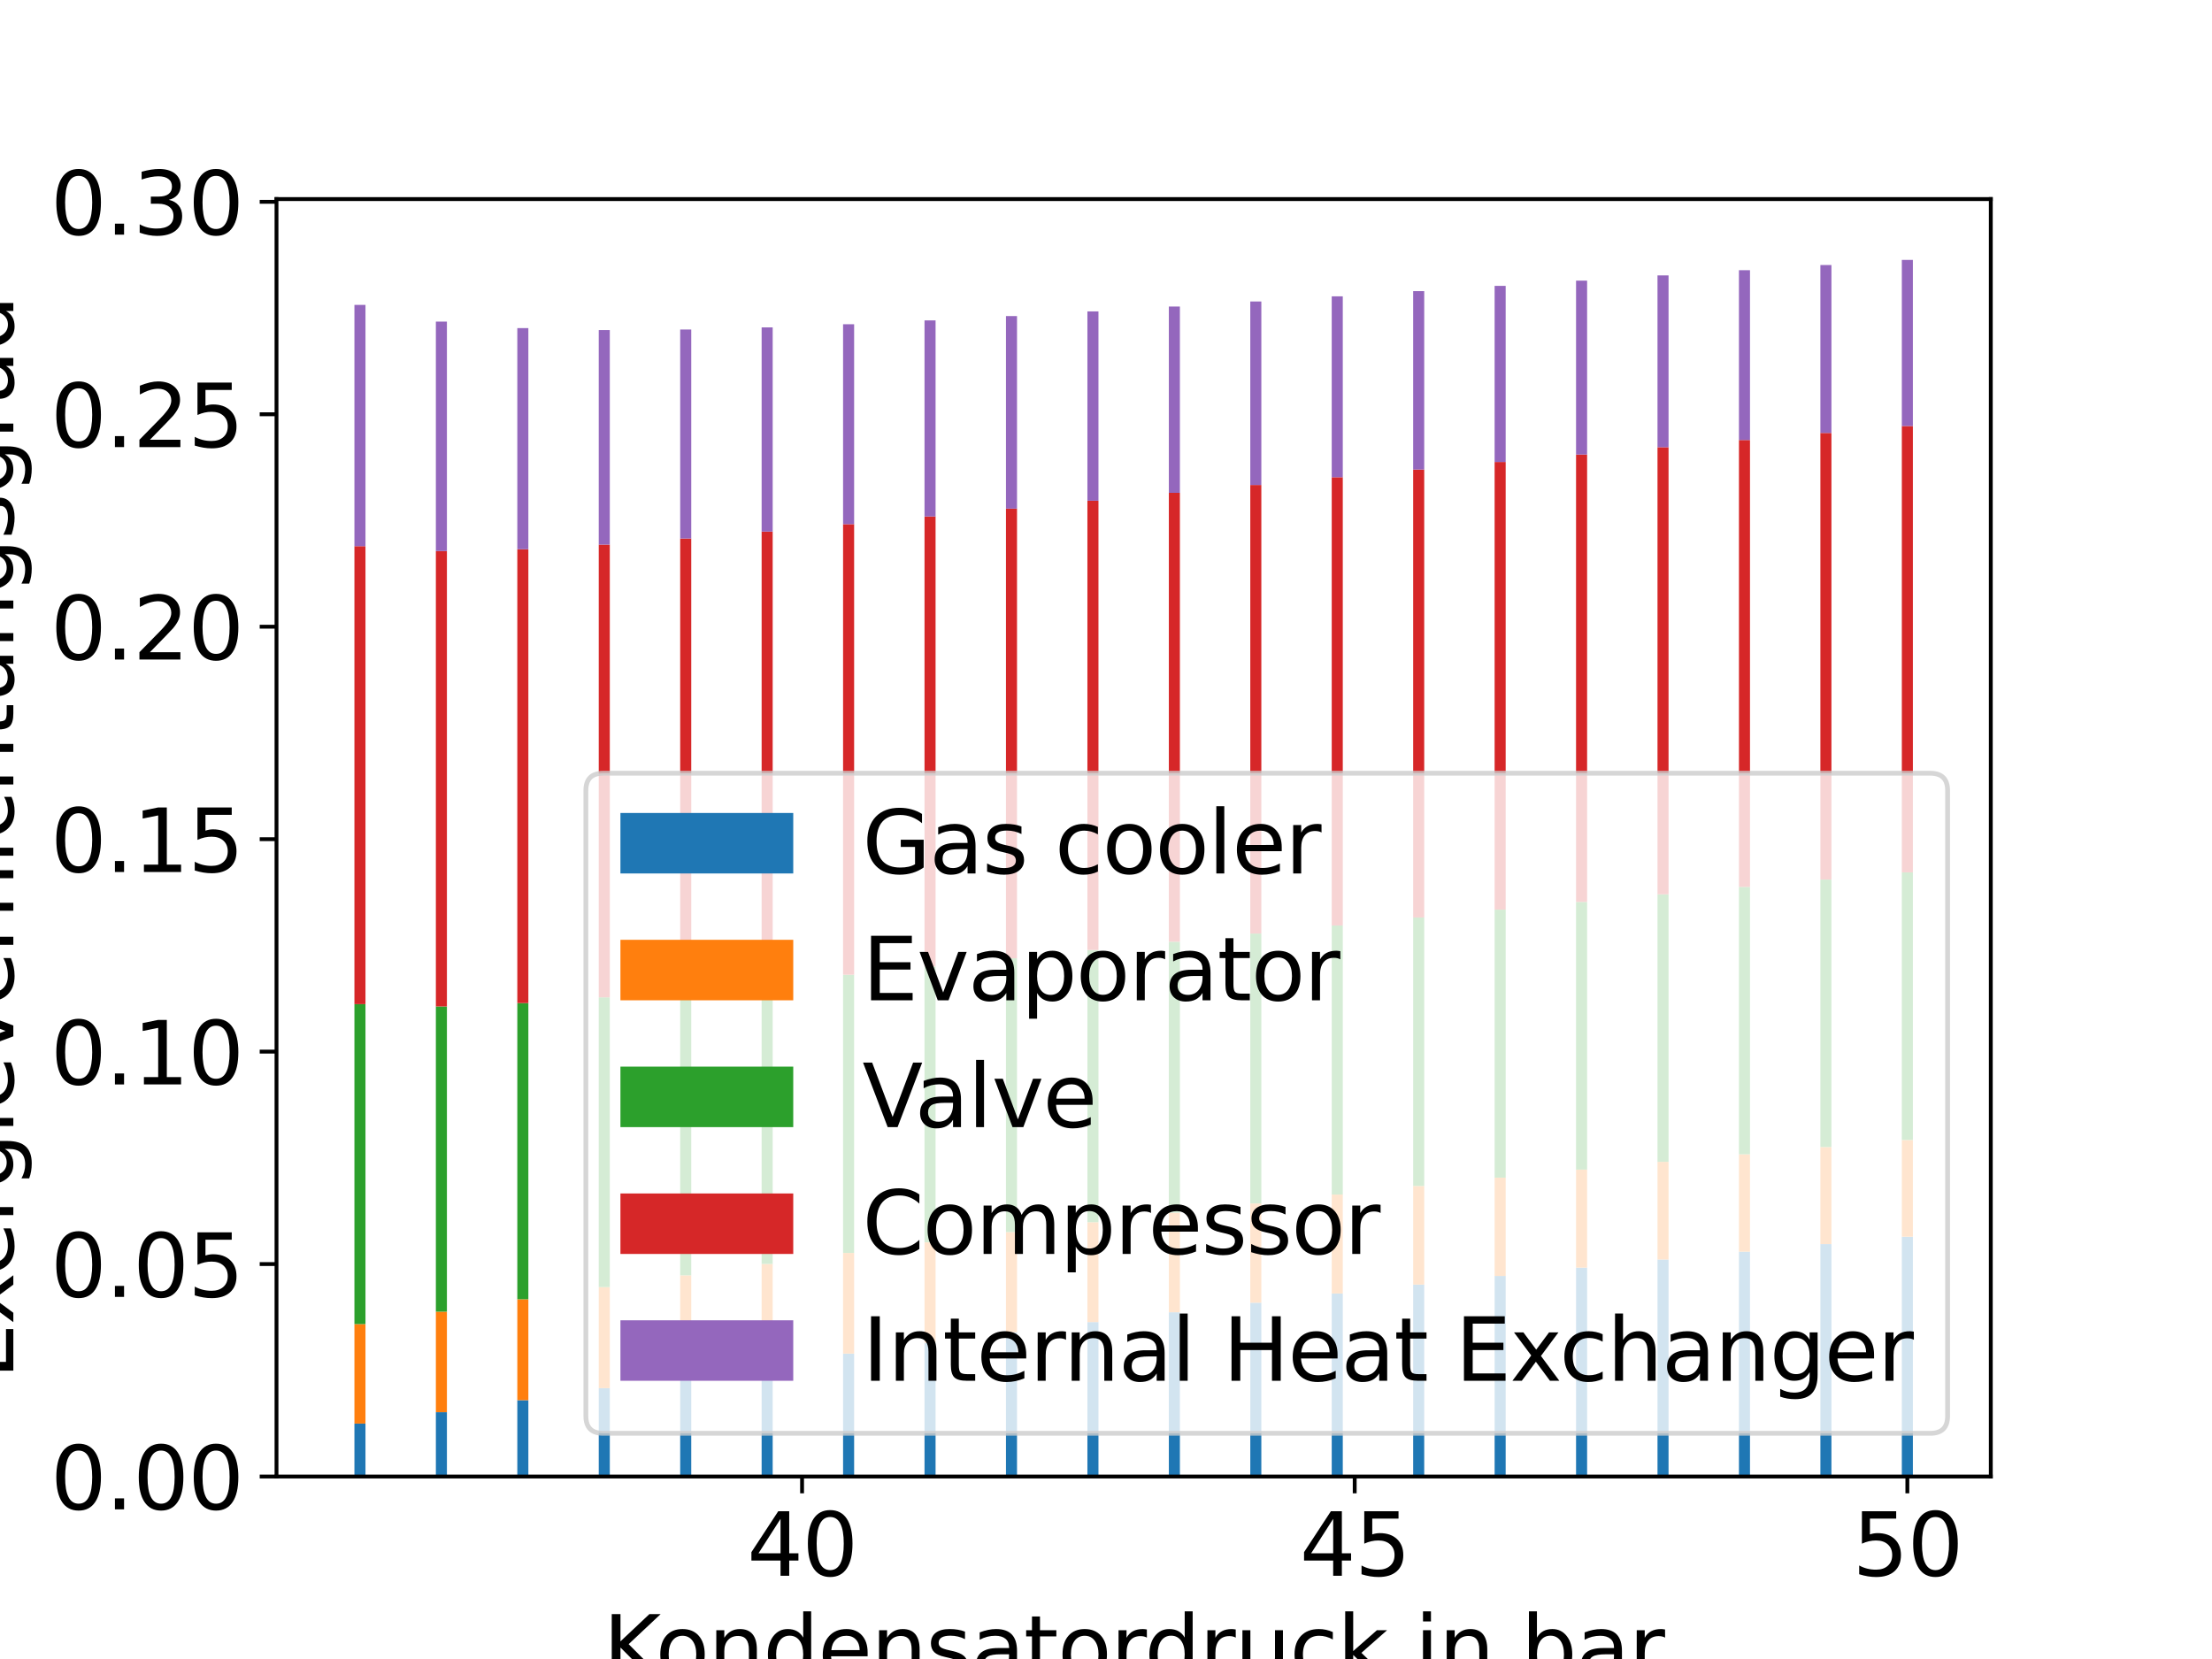 <?xml version="1.0" encoding="utf-8" standalone="no"?>
<!DOCTYPE svg PUBLIC "-//W3C//DTD SVG 1.1//EN"
  "http://www.w3.org/Graphics/SVG/1.1/DTD/svg11.dtd">
<svg xmlns:xlink="http://www.w3.org/1999/xlink" width="460.8pt" height="345.6pt" viewBox="0 0 460.8 345.6" xmlns="http://www.w3.org/2000/svg" version="1.1">
 <defs>
  <style type="text/css">*{stroke-linejoin: round; stroke-linecap: butt}</style>
 </defs>
 <g id="figure_1">
  <g id="patch_1">
   <path d="M 0 345.6 
L 460.8 345.6 
L 460.8 0 
L 0 0 
z
" style="fill: #ffffff"/>
  </g>
  <g id="axes_1">
   <g id="patch_2">
    <path d="M 57.6 307.584 
L 414.72 307.584 
L 414.72 41.472 
L 57.6 41.472 
z
" style="fill: #ffffff"/>
   </g>
   <g id="patch_3">
    <path d="M 73.833 307.584 
L 76.135 307.584 
L 76.135 296.559 
L 73.833 296.559 
z
" clip-path="url(#p7fe5c0124e)" style="fill: #1f77b4"/>
   </g>
   <g id="patch_4">
    <path d="M 90.799 307.584 
L 93.101 307.584 
L 93.101 294.185 
L 90.799 294.185 
z
" clip-path="url(#p7fe5c0124e)" style="fill: #1f77b4"/>
   </g>
   <g id="patch_5">
    <path d="M 107.765 307.584 
L 110.067 307.584 
L 110.067 291.681 
L 107.765 291.681 
z
" clip-path="url(#p7fe5c0124e)" style="fill: #1f77b4"/>
   </g>
   <g id="patch_6">
    <path d="M 124.73 307.584 
L 127.033 307.584 
L 127.033 289.177 
L 124.73 289.177 
z
" clip-path="url(#p7fe5c0124e)" style="fill: #1f77b4"/>
   </g>
   <g id="patch_7">
    <path d="M 141.696 307.584 
L 143.999 307.584 
L 143.999 286.716 
L 141.696 286.716 
z
" clip-path="url(#p7fe5c0124e)" style="fill: #1f77b4"/>
   </g>
   <g id="patch_8">
    <path d="M 158.662 307.584 
L 160.965 307.584 
L 160.965 284.316 
L 158.662 284.316 
z
" clip-path="url(#p7fe5c0124e)" style="fill: #1f77b4"/>
   </g>
   <g id="patch_9">
    <path d="M 175.628 307.584 
L 177.931 307.584 
L 177.931 281.984 
L 175.628 281.984 
z
" clip-path="url(#p7fe5c0124e)" style="fill: #1f77b4"/>
   </g>
   <g id="patch_10">
    <path d="M 192.594 307.584 
L 194.897 307.584 
L 194.897 279.724 
L 192.594 279.724 
z
" clip-path="url(#p7fe5c0124e)" style="fill: #1f77b4"/>
   </g>
   <g id="patch_11">
    <path d="M 209.56 307.584 
L 211.862 307.584 
L 211.862 277.534 
L 209.56 277.534 
z
" clip-path="url(#p7fe5c0124e)" style="fill: #1f77b4"/>
   </g>
   <g id="patch_12">
    <path d="M 226.526 307.584 
L 228.828 307.584 
L 228.828 275.415 
L 226.526 275.415 
z
" clip-path="url(#p7fe5c0124e)" style="fill: #1f77b4"/>
   </g>
   <g id="patch_13">
    <path d="M 243.492 307.584 
L 245.794 307.584 
L 245.794 273.365 
L 243.492 273.365 
z
" clip-path="url(#p7fe5c0124e)" style="fill: #1f77b4"/>
   </g>
   <g id="patch_14">
    <path d="M 260.458 307.584 
L 262.76 307.584 
L 262.76 271.381 
L 260.458 271.381 
z
" clip-path="url(#p7fe5c0124e)" style="fill: #1f77b4"/>
   </g>
   <g id="patch_15">
    <path d="M 277.423 307.584 
L 279.726 307.584 
L 279.726 269.462 
L 277.423 269.462 
z
" clip-path="url(#p7fe5c0124e)" style="fill: #1f77b4"/>
   </g>
   <g id="patch_16">
    <path d="M 294.389 307.584 
L 296.692 307.584 
L 296.692 267.604 
L 294.389 267.604 
z
" clip-path="url(#p7fe5c0124e)" style="fill: #1f77b4"/>
   </g>
   <g id="patch_17">
    <path d="M 311.355 307.584 
L 313.658 307.584 
L 313.658 265.806 
L 311.355 265.806 
z
" clip-path="url(#p7fe5c0124e)" style="fill: #1f77b4"/>
   </g>
   <g id="patch_18">
    <path d="M 328.321 307.584 
L 330.624 307.584 
L 330.624 264.065 
L 328.321 264.065 
z
" clip-path="url(#p7fe5c0124e)" style="fill: #1f77b4"/>
   </g>
   <g id="patch_19">
    <path d="M 345.287 307.584 
L 347.59 307.584 
L 347.59 262.379 
L 345.287 262.379 
z
" clip-path="url(#p7fe5c0124e)" style="fill: #1f77b4"/>
   </g>
   <g id="patch_20">
    <path d="M 362.253 307.584 
L 364.555 307.584 
L 364.555 260.745 
L 362.253 260.745 
z
" clip-path="url(#p7fe5c0124e)" style="fill: #1f77b4"/>
   </g>
   <g id="patch_21">
    <path d="M 379.219 307.584 
L 381.521 307.584 
L 381.521 259.162 
L 379.219 259.162 
z
" clip-path="url(#p7fe5c0124e)" style="fill: #1f77b4"/>
   </g>
   <g id="patch_22">
    <path d="M 396.185 307.584 
L 398.487 307.584 
L 398.487 257.626 
L 396.185 257.626 
z
" clip-path="url(#p7fe5c0124e)" style="fill: #1f77b4"/>
   </g>
   <g id="patch_23">
    <path d="M 73.833 296.559 
L 76.135 296.559 
L 76.135 275.833 
L 73.833 275.833 
z
" clip-path="url(#p7fe5c0124e)" style="fill: #ff7f0e"/>
   </g>
   <g id="patch_24">
    <path d="M 90.799 294.185 
L 93.101 294.185 
L 93.101 273.246 
L 90.799 273.246 
z
" clip-path="url(#p7fe5c0124e)" style="fill: #ff7f0e"/>
   </g>
   <g id="patch_25">
    <path d="M 107.765 291.681 
L 110.067 291.681 
L 110.067 270.658 
L 107.765 270.658 
z
" clip-path="url(#p7fe5c0124e)" style="fill: #ff7f0e"/>
   </g>
   <g id="patch_26">
    <path d="M 124.73 289.177 
L 127.033 289.177 
L 127.033 268.129 
L 124.73 268.129 
z
" clip-path="url(#p7fe5c0124e)" style="fill: #ff7f0e"/>
   </g>
   <g id="patch_27">
    <path d="M 141.696 286.716 
L 143.999 286.716 
L 143.999 265.676 
L 141.696 265.676 
z
" clip-path="url(#p7fe5c0124e)" style="fill: #ff7f0e"/>
   </g>
   <g id="patch_28">
    <path d="M 158.662 284.316 
L 160.965 284.316 
L 160.965 263.303 
L 158.662 263.303 
z
" clip-path="url(#p7fe5c0124e)" style="fill: #ff7f0e"/>
   </g>
   <g id="patch_29">
    <path d="M 175.628 281.984 
L 177.931 281.984 
L 177.931 261.011 
L 175.628 261.011 
z
" clip-path="url(#p7fe5c0124e)" style="fill: #ff7f0e"/>
   </g>
   <g id="patch_30">
    <path d="M 192.594 279.724 
L 194.897 279.724 
L 194.897 258.8 
L 192.594 258.8 
z
" clip-path="url(#p7fe5c0124e)" style="fill: #ff7f0e"/>
   </g>
   <g id="patch_31">
    <path d="M 209.56 277.534 
L 211.862 277.534 
L 211.862 256.666 
L 209.56 256.666 
z
" clip-path="url(#p7fe5c0124e)" style="fill: #ff7f0e"/>
   </g>
   <g id="patch_32">
    <path d="M 226.526 275.415 
L 228.828 275.415 
L 228.828 254.606 
L 226.526 254.606 
z
" clip-path="url(#p7fe5c0124e)" style="fill: #ff7f0e"/>
   </g>
   <g id="patch_33">
    <path d="M 243.492 273.365 
L 245.794 273.365 
L 245.794 252.618 
L 243.492 252.618 
z
" clip-path="url(#p7fe5c0124e)" style="fill: #ff7f0e"/>
   </g>
   <g id="patch_34">
    <path d="M 260.458 271.381 
L 262.76 271.381 
L 262.76 250.699 
L 260.458 250.699 
z
" clip-path="url(#p7fe5c0124e)" style="fill: #ff7f0e"/>
   </g>
   <g id="patch_35">
    <path d="M 277.423 269.462 
L 279.726 269.462 
L 279.726 248.845 
L 277.423 248.845 
z
" clip-path="url(#p7fe5c0124e)" style="fill: #ff7f0e"/>
   </g>
   <g id="patch_36">
    <path d="M 294.389 267.604 
L 296.692 267.604 
L 296.692 247.054 
L 294.389 247.054 
z
" clip-path="url(#p7fe5c0124e)" style="fill: #ff7f0e"/>
   </g>
   <g id="patch_37">
    <path d="M 311.355 265.806 
L 313.658 265.806 
L 313.658 245.323 
L 311.355 245.323 
z
" clip-path="url(#p7fe5c0124e)" style="fill: #ff7f0e"/>
   </g>
   <g id="patch_38">
    <path d="M 328.321 264.065 
L 330.624 264.065 
L 330.624 243.648 
L 328.321 243.648 
z
" clip-path="url(#p7fe5c0124e)" style="fill: #ff7f0e"/>
   </g>
   <g id="patch_39">
    <path d="M 345.287 262.379 
L 347.59 262.379 
L 347.59 242.029 
L 345.287 242.029 
z
" clip-path="url(#p7fe5c0124e)" style="fill: #ff7f0e"/>
   </g>
   <g id="patch_40">
    <path d="M 362.253 260.745 
L 364.555 260.745 
L 364.555 240.461 
L 362.253 240.461 
z
" clip-path="url(#p7fe5c0124e)" style="fill: #ff7f0e"/>
   </g>
   <g id="patch_41">
    <path d="M 379.219 259.162 
L 381.521 259.162 
L 381.521 238.944 
L 379.219 238.944 
z
" clip-path="url(#p7fe5c0124e)" style="fill: #ff7f0e"/>
   </g>
   <g id="patch_42">
    <path d="M 396.185 257.626 
L 398.487 257.626 
L 398.487 237.474 
L 396.185 237.474 
z
" clip-path="url(#p7fe5c0124e)" style="fill: #ff7f0e"/>
   </g>
   <g id="patch_43">
    <path d="M 73.833 275.833 
L 76.135 275.833 
L 76.135 209.182 
L 73.833 209.182 
z
" clip-path="url(#p7fe5c0124e)" style="fill: #2ca02c"/>
   </g>
   <g id="patch_44">
    <path d="M 90.799 273.246 
L 93.101 273.246 
L 93.101 209.663 
L 90.799 209.663 
z
" clip-path="url(#p7fe5c0124e)" style="fill: #2ca02c"/>
   </g>
   <g id="patch_45">
    <path d="M 107.765 270.658 
L 110.067 270.658 
L 110.067 208.962 
L 107.765 208.962 
z
" clip-path="url(#p7fe5c0124e)" style="fill: #2ca02c"/>
   </g>
   <g id="patch_46">
    <path d="M 124.73 268.129 
L 127.033 268.129 
L 127.033 207.765 
L 124.73 207.765 
z
" clip-path="url(#p7fe5c0124e)" style="fill: #2ca02c"/>
   </g>
   <g id="patch_47">
    <path d="M 141.696 265.676 
L 143.999 265.676 
L 143.999 206.316 
L 141.696 206.316 
z
" clip-path="url(#p7fe5c0124e)" style="fill: #2ca02c"/>
   </g>
   <g id="patch_48">
    <path d="M 158.662 263.303 
L 160.965 263.303 
L 160.965 204.727 
L 158.662 204.727 
z
" clip-path="url(#p7fe5c0124e)" style="fill: #2ca02c"/>
   </g>
   <g id="patch_49">
    <path d="M 175.628 261.011 
L 177.931 261.011 
L 177.931 203.06 
L 175.628 203.06 
z
" clip-path="url(#p7fe5c0124e)" style="fill: #2ca02c"/>
   </g>
   <g id="patch_50">
    <path d="M 192.594 258.8 
L 194.897 258.8 
L 194.897 201.352 
L 192.594 201.352 
z
" clip-path="url(#p7fe5c0124e)" style="fill: #2ca02c"/>
   </g>
   <g id="patch_51">
    <path d="M 209.56 256.666 
L 211.862 256.666 
L 211.862 199.627 
L 209.56 199.627 
z
" clip-path="url(#p7fe5c0124e)" style="fill: #2ca02c"/>
   </g>
   <g id="patch_52">
    <path d="M 226.526 254.606 
L 228.828 254.606 
L 228.828 197.9 
L 226.526 197.9 
z
" clip-path="url(#p7fe5c0124e)" style="fill: #2ca02c"/>
   </g>
   <g id="patch_53">
    <path d="M 243.492 252.618 
L 245.794 252.618 
L 245.794 196.18 
L 243.492 196.18 
z
" clip-path="url(#p7fe5c0124e)" style="fill: #2ca02c"/>
   </g>
   <g id="patch_54">
    <path d="M 260.458 250.699 
L 262.76 250.699 
L 262.76 194.476 
L 260.458 194.476 
z
" clip-path="url(#p7fe5c0124e)" style="fill: #2ca02c"/>
   </g>
   <g id="patch_55">
    <path d="M 277.423 248.845 
L 279.726 248.845 
L 279.726 192.791 
L 277.423 192.791 
z
" clip-path="url(#p7fe5c0124e)" style="fill: #2ca02c"/>
   </g>
   <g id="patch_56">
    <path d="M 294.389 247.054 
L 296.692 247.054 
L 296.692 191.13 
L 294.389 191.13 
z
" clip-path="url(#p7fe5c0124e)" style="fill: #2ca02c"/>
   </g>
   <g id="patch_57">
    <path d="M 311.355 245.323 
L 313.658 245.323 
L 313.658 189.494 
L 311.355 189.494 
z
" clip-path="url(#p7fe5c0124e)" style="fill: #2ca02c"/>
   </g>
   <g id="patch_58">
    <path d="M 328.321 243.648 
L 330.624 243.648 
L 330.624 187.885 
L 328.321 187.885 
z
" clip-path="url(#p7fe5c0124e)" style="fill: #2ca02c"/>
   </g>
   <g id="patch_59">
    <path d="M 345.287 242.029 
L 347.59 242.029 
L 347.59 186.304 
L 345.287 186.304 
z
" clip-path="url(#p7fe5c0124e)" style="fill: #2ca02c"/>
   </g>
   <g id="patch_60">
    <path d="M 362.253 240.461 
L 364.555 240.461 
L 364.555 184.751 
L 362.253 184.751 
z
" clip-path="url(#p7fe5c0124e)" style="fill: #2ca02c"/>
   </g>
   <g id="patch_61">
    <path d="M 379.219 238.944 
L 381.521 238.944 
L 381.521 183.226 
L 379.219 183.226 
z
" clip-path="url(#p7fe5c0124e)" style="fill: #2ca02c"/>
   </g>
   <g id="patch_62">
    <path d="M 396.185 237.474 
L 398.487 237.474 
L 398.487 181.73 
L 396.185 181.73 
z
" clip-path="url(#p7fe5c0124e)" style="fill: #2ca02c"/>
   </g>
   <g id="patch_63">
    <path d="M 73.833 209.182 
L 76.135 209.182 
L 76.135 113.778 
L 73.833 113.778 
z
" clip-path="url(#p7fe5c0124e)" style="fill: #d62728"/>
   </g>
   <g id="patch_64">
    <path d="M 90.799 209.663 
L 93.101 209.663 
L 93.101 114.793 
L 90.799 114.793 
z
" clip-path="url(#p7fe5c0124e)" style="fill: #d62728"/>
   </g>
   <g id="patch_65">
    <path d="M 107.765 208.962 
L 110.067 208.962 
L 110.067 114.417 
L 107.765 114.417 
z
" clip-path="url(#p7fe5c0124e)" style="fill: #d62728"/>
   </g>
   <g id="patch_66">
    <path d="M 124.73 207.765 
L 127.033 207.765 
L 127.033 113.453 
L 124.73 113.453 
z
" clip-path="url(#p7fe5c0124e)" style="fill: #d62728"/>
   </g>
   <g id="patch_67">
    <path d="M 141.696 206.316 
L 143.999 206.316 
L 143.999 112.181 
L 141.696 112.181 
z
" clip-path="url(#p7fe5c0124e)" style="fill: #d62728"/>
   </g>
   <g id="patch_68">
    <path d="M 158.662 204.727 
L 160.965 204.727 
L 160.965 110.737 
L 158.662 110.737 
z
" clip-path="url(#p7fe5c0124e)" style="fill: #d62728"/>
   </g>
   <g id="patch_69">
    <path d="M 175.628 203.06 
L 177.931 203.06 
L 177.931 109.191 
L 175.628 109.191 
z
" clip-path="url(#p7fe5c0124e)" style="fill: #d62728"/>
   </g>
   <g id="patch_70">
    <path d="M 192.594 201.352 
L 194.897 201.352 
L 194.897 107.587 
L 192.594 107.587 
z
" clip-path="url(#p7fe5c0124e)" style="fill: #d62728"/>
   </g>
   <g id="patch_71">
    <path d="M 209.56 199.627 
L 211.862 199.627 
L 211.862 105.955 
L 209.56 105.955 
z
" clip-path="url(#p7fe5c0124e)" style="fill: #d62728"/>
   </g>
   <g id="patch_72">
    <path d="M 226.526 197.9 
L 228.828 197.9 
L 228.828 104.31 
L 226.526 104.31 
z
" clip-path="url(#p7fe5c0124e)" style="fill: #d62728"/>
   </g>
   <g id="patch_73">
    <path d="M 243.492 196.18 
L 245.794 196.18 
L 245.794 102.666 
L 243.492 102.666 
z
" clip-path="url(#p7fe5c0124e)" style="fill: #d62728"/>
   </g>
   <g id="patch_74">
    <path d="M 260.458 194.476 
L 262.76 194.476 
L 262.76 101.032 
L 260.458 101.032 
z
" clip-path="url(#p7fe5c0124e)" style="fill: #d62728"/>
   </g>
   <g id="patch_75">
    <path d="M 277.423 192.791 
L 279.726 192.791 
L 279.726 99.414 
L 277.423 99.414 
z
" clip-path="url(#p7fe5c0124e)" style="fill: #d62728"/>
   </g>
   <g id="patch_76">
    <path d="M 294.389 191.13 
L 296.692 191.13 
L 296.692 97.815 
L 294.389 97.815 
z
" clip-path="url(#p7fe5c0124e)" style="fill: #d62728"/>
   </g>
   <g id="patch_77">
    <path d="M 311.355 189.494 
L 313.658 189.494 
L 313.658 96.239 
L 311.355 96.239 
z
" clip-path="url(#p7fe5c0124e)" style="fill: #d62728"/>
   </g>
   <g id="patch_78">
    <path d="M 328.321 187.885 
L 330.624 187.885 
L 330.624 94.687 
L 328.321 94.687 
z
" clip-path="url(#p7fe5c0124e)" style="fill: #d62728"/>
   </g>
   <g id="patch_79">
    <path d="M 345.287 186.304 
L 347.59 186.304 
L 347.59 93.161 
L 345.287 93.161 
z
" clip-path="url(#p7fe5c0124e)" style="fill: #d62728"/>
   </g>
   <g id="patch_80">
    <path d="M 362.253 184.751 
L 364.555 184.751 
L 364.555 91.662 
L 362.253 91.662 
z
" clip-path="url(#p7fe5c0124e)" style="fill: #d62728"/>
   </g>
   <g id="patch_81">
    <path d="M 379.219 183.226 
L 381.521 183.226 
L 381.521 90.19 
L 379.219 90.19 
z
" clip-path="url(#p7fe5c0124e)" style="fill: #d62728"/>
   </g>
   <g id="patch_82">
    <path d="M 396.185 181.73 
L 398.487 181.73 
L 398.487 88.745 
L 396.185 88.745 
z
" clip-path="url(#p7fe5c0124e)" style="fill: #d62728"/>
   </g>
   <g id="patch_83">
    <path d="M 73.833 113.778 
L 76.135 113.778 
L 76.135 63.514 
L 73.833 63.514 
z
" clip-path="url(#p7fe5c0124e)" style="fill: #9467bd"/>
   </g>
   <g id="patch_84">
    <path d="M 90.799 114.793 
L 93.101 114.793 
L 93.101 66.995 
L 90.799 66.995 
z
" clip-path="url(#p7fe5c0124e)" style="fill: #9467bd"/>
   </g>
   <g id="patch_85">
    <path d="M 107.765 114.417 
L 110.067 114.417 
L 110.067 68.351 
L 107.765 68.351 
z
" clip-path="url(#p7fe5c0124e)" style="fill: #9467bd"/>
   </g>
   <g id="patch_86">
    <path d="M 124.73 113.453 
L 127.033 113.453 
L 127.033 68.76 
L 124.73 68.76 
z
" clip-path="url(#p7fe5c0124e)" style="fill: #9467bd"/>
   </g>
   <g id="patch_87">
    <path d="M 141.696 112.181 
L 143.999 112.181 
L 143.999 68.643 
L 141.696 68.643 
z
" clip-path="url(#p7fe5c0124e)" style="fill: #9467bd"/>
   </g>
   <g id="patch_88">
    <path d="M 158.662 110.737 
L 160.965 110.737 
L 160.965 68.2 
L 158.662 68.2 
z
" clip-path="url(#p7fe5c0124e)" style="fill: #9467bd"/>
   </g>
   <g id="patch_89">
    <path d="M 175.628 109.191 
L 177.931 109.191 
L 177.931 67.545 
L 175.628 67.545 
z
" clip-path="url(#p7fe5c0124e)" style="fill: #9467bd"/>
   </g>
   <g id="patch_90">
    <path d="M 192.594 107.587 
L 194.897 107.587 
L 194.897 66.744 
L 192.594 66.744 
z
" clip-path="url(#p7fe5c0124e)" style="fill: #9467bd"/>
   </g>
   <g id="patch_91">
    <path d="M 209.56 105.955 
L 211.862 105.955 
L 211.862 65.844 
L 209.56 65.844 
z
" clip-path="url(#p7fe5c0124e)" style="fill: #9467bd"/>
   </g>
   <g id="patch_92">
    <path d="M 226.526 104.31 
L 228.828 104.31 
L 228.828 64.873 
L 226.526 64.873 
z
" clip-path="url(#p7fe5c0124e)" style="fill: #9467bd"/>
   </g>
   <g id="patch_93">
    <path d="M 243.492 102.666 
L 245.794 102.666 
L 245.794 63.855 
L 243.492 63.855 
z
" clip-path="url(#p7fe5c0124e)" style="fill: #9467bd"/>
   </g>
   <g id="patch_94">
    <path d="M 260.458 101.032 
L 262.76 101.032 
L 262.76 62.804 
L 260.458 62.804 
z
" clip-path="url(#p7fe5c0124e)" style="fill: #9467bd"/>
   </g>
   <g id="patch_95">
    <path d="M 277.423 99.414 
L 279.726 99.414 
L 279.726 61.731 
L 277.423 61.731 
z
" clip-path="url(#p7fe5c0124e)" style="fill: #9467bd"/>
   </g>
   <g id="patch_96">
    <path d="M 294.389 97.815 
L 296.692 97.815 
L 296.692 60.646 
L 294.389 60.646 
z
" clip-path="url(#p7fe5c0124e)" style="fill: #9467bd"/>
   </g>
   <g id="patch_97">
    <path d="M 311.355 96.239 
L 313.658 96.239 
L 313.658 59.554 
L 311.355 59.554 
z
" clip-path="url(#p7fe5c0124e)" style="fill: #9467bd"/>
   </g>
   <g id="patch_98">
    <path d="M 328.321 94.687 
L 330.624 94.687 
L 330.624 58.462 
L 328.321 58.462 
z
" clip-path="url(#p7fe5c0124e)" style="fill: #9467bd"/>
   </g>
   <g id="patch_99">
    <path d="M 345.287 93.161 
L 347.59 93.161 
L 347.59 57.372 
L 345.287 57.372 
z
" clip-path="url(#p7fe5c0124e)" style="fill: #9467bd"/>
   </g>
   <g id="patch_100">
    <path d="M 362.253 91.662 
L 364.555 91.662 
L 364.555 56.287 
L 362.253 56.287 
z
" clip-path="url(#p7fe5c0124e)" style="fill: #9467bd"/>
   </g>
   <g id="patch_101">
    <path d="M 379.219 90.19 
L 381.521 90.19 
L 381.521 55.211 
L 379.219 55.211 
z
" clip-path="url(#p7fe5c0124e)" style="fill: #9467bd"/>
   </g>
   <g id="patch_102">
    <path d="M 396.185 88.745 
L 398.487 88.745 
L 398.487 54.144 
L 396.185 54.144 
z
" clip-path="url(#p7fe5c0124e)" style="fill: #9467bd"/>
   </g>
   <g id="matplotlib.axis_1">
    <g id="xtick_1">
     <g id="line2d_1">
      <defs>
       <path id="m782ba7689c" d="M 0 0 
L 0 3.5 
" style="stroke: #000000; stroke-width: 0.8"/>
      </defs>
      <g>
       <use xlink:href="#m782ba7689c" x="167.085" y="307.584" style="stroke: #000000; stroke-width: 0.8"/>
      </g>
     </g>
     <g id="text_1">
      <!-- 40 -->
      <g transform="translate(155.632 328.261) scale(0.18 -0.18)">
       <defs>
        <path id="DejaVuSans-34" d="M 2419 4116 
L 825 1625 
L 2419 1625 
L 2419 4116 
z
M 2253 4666 
L 3047 4666 
L 3047 1625 
L 3713 1625 
L 3713 1100 
L 3047 1100 
L 3047 0 
L 2419 0 
L 2419 1100 
L 313 1100 
L 313 1709 
L 2253 4666 
z
" transform="scale(0.016)"/>
        <path id="DejaVuSans-30" d="M 2034 4250 
Q 1547 4250 1301 3770 
Q 1056 3291 1056 2328 
Q 1056 1369 1301 889 
Q 1547 409 2034 409 
Q 2525 409 2770 889 
Q 3016 1369 3016 2328 
Q 3016 3291 2770 3770 
Q 2525 4250 2034 4250 
z
M 2034 4750 
Q 2819 4750 3233 4129 
Q 3647 3509 3647 2328 
Q 3647 1150 3233 529 
Q 2819 -91 2034 -91 
Q 1250 -91 836 529 
Q 422 1150 422 2328 
Q 422 3509 836 4129 
Q 1250 4750 2034 4750 
z
" transform="scale(0.016)"/>
       </defs>
       <use xlink:href="#DejaVuSans-34"/>
       <use xlink:href="#DejaVuSans-30" x="63.623"/>
      </g>
     </g>
    </g>
    <g id="xtick_2">
     <g id="line2d_2">
      <g>
       <use xlink:href="#m782ba7689c" x="282.21" y="307.584" style="stroke: #000000; stroke-width: 0.8"/>
      </g>
     </g>
     <g id="text_2">
      <!-- 45 -->
      <g transform="translate(270.758 328.261) scale(0.18 -0.18)">
       <defs>
        <path id="DejaVuSans-35" d="M 691 4666 
L 3169 4666 
L 3169 4134 
L 1269 4134 
L 1269 2991 
Q 1406 3038 1543 3061 
Q 1681 3084 1819 3084 
Q 2600 3084 3056 2656 
Q 3513 2228 3513 1497 
Q 3513 744 3044 326 
Q 2575 -91 1722 -91 
Q 1428 -91 1123 -41 
Q 819 9 494 109 
L 494 744 
Q 775 591 1075 516 
Q 1375 441 1709 441 
Q 2250 441 2565 725 
Q 2881 1009 2881 1497 
Q 2881 1984 2565 2268 
Q 2250 2553 1709 2553 
Q 1456 2553 1204 2497 
Q 953 2441 691 2322 
L 691 4666 
z
" transform="scale(0.016)"/>
       </defs>
       <use xlink:href="#DejaVuSans-34"/>
       <use xlink:href="#DejaVuSans-35" x="63.623"/>
      </g>
     </g>
    </g>
    <g id="xtick_3">
     <g id="line2d_3">
      <g>
       <use xlink:href="#m782ba7689c" x="397.336" y="307.584" style="stroke: #000000; stroke-width: 0.8"/>
      </g>
     </g>
     <g id="text_3">
      <!-- 50 -->
      <g transform="translate(385.884 328.261) scale(0.18 -0.18)">
       <use xlink:href="#DejaVuSans-35"/>
       <use xlink:href="#DejaVuSans-30" x="63.623"/>
      </g>
     </g>
    </g>
    <g id="text_4">
     <!-- Kondensatordruck in bar -->
     <g transform="translate(125.63 349.682) scale(0.18 -0.18)">
      <defs>
       <path id="DejaVuSans-4b" d="M 628 4666 
L 1259 4666 
L 1259 2694 
L 3353 4666 
L 4166 4666 
L 1850 2491 
L 4331 0 
L 3500 0 
L 1259 2247 
L 1259 0 
L 628 0 
L 628 4666 
z
" transform="scale(0.016)"/>
       <path id="DejaVuSans-6f" d="M 1959 3097 
Q 1497 3097 1228 2736 
Q 959 2375 959 1747 
Q 959 1119 1226 758 
Q 1494 397 1959 397 
Q 2419 397 2687 759 
Q 2956 1122 2956 1747 
Q 2956 2369 2687 2733 
Q 2419 3097 1959 3097 
z
M 1959 3584 
Q 2709 3584 3137 3096 
Q 3566 2609 3566 1747 
Q 3566 888 3137 398 
Q 2709 -91 1959 -91 
Q 1206 -91 779 398 
Q 353 888 353 1747 
Q 353 2609 779 3096 
Q 1206 3584 1959 3584 
z
" transform="scale(0.016)"/>
       <path id="DejaVuSans-6e" d="M 3513 2113 
L 3513 0 
L 2938 0 
L 2938 2094 
Q 2938 2591 2744 2837 
Q 2550 3084 2163 3084 
Q 1697 3084 1428 2787 
Q 1159 2491 1159 1978 
L 1159 0 
L 581 0 
L 581 3500 
L 1159 3500 
L 1159 2956 
Q 1366 3272 1645 3428 
Q 1925 3584 2291 3584 
Q 2894 3584 3203 3211 
Q 3513 2838 3513 2113 
z
" transform="scale(0.016)"/>
       <path id="DejaVuSans-64" d="M 2906 2969 
L 2906 4863 
L 3481 4863 
L 3481 0 
L 2906 0 
L 2906 525 
Q 2725 213 2448 61 
Q 2172 -91 1784 -91 
Q 1150 -91 751 415 
Q 353 922 353 1747 
Q 353 2572 751 3078 
Q 1150 3584 1784 3584 
Q 2172 3584 2448 3432 
Q 2725 3281 2906 2969 
z
M 947 1747 
Q 947 1113 1208 752 
Q 1469 391 1925 391 
Q 2381 391 2643 752 
Q 2906 1113 2906 1747 
Q 2906 2381 2643 2742 
Q 2381 3103 1925 3103 
Q 1469 3103 1208 2742 
Q 947 2381 947 1747 
z
" transform="scale(0.016)"/>
       <path id="DejaVuSans-65" d="M 3597 1894 
L 3597 1613 
L 953 1613 
Q 991 1019 1311 708 
Q 1631 397 2203 397 
Q 2534 397 2845 478 
Q 3156 559 3463 722 
L 3463 178 
Q 3153 47 2828 -22 
Q 2503 -91 2169 -91 
Q 1331 -91 842 396 
Q 353 884 353 1716 
Q 353 2575 817 3079 
Q 1281 3584 2069 3584 
Q 2775 3584 3186 3129 
Q 3597 2675 3597 1894 
z
M 3022 2063 
Q 3016 2534 2758 2815 
Q 2500 3097 2075 3097 
Q 1594 3097 1305 2825 
Q 1016 2553 972 2059 
L 3022 2063 
z
" transform="scale(0.016)"/>
       <path id="DejaVuSans-73" d="M 2834 3397 
L 2834 2853 
Q 2591 2978 2328 3040 
Q 2066 3103 1784 3103 
Q 1356 3103 1142 2972 
Q 928 2841 928 2578 
Q 928 2378 1081 2264 
Q 1234 2150 1697 2047 
L 1894 2003 
Q 2506 1872 2764 1633 
Q 3022 1394 3022 966 
Q 3022 478 2636 193 
Q 2250 -91 1575 -91 
Q 1294 -91 989 -36 
Q 684 19 347 128 
L 347 722 
Q 666 556 975 473 
Q 1284 391 1588 391 
Q 1994 391 2212 530 
Q 2431 669 2431 922 
Q 2431 1156 2273 1281 
Q 2116 1406 1581 1522 
L 1381 1569 
Q 847 1681 609 1914 
Q 372 2147 372 2553 
Q 372 3047 722 3315 
Q 1072 3584 1716 3584 
Q 2034 3584 2315 3537 
Q 2597 3491 2834 3397 
z
" transform="scale(0.016)"/>
       <path id="DejaVuSans-61" d="M 2194 1759 
Q 1497 1759 1228 1600 
Q 959 1441 959 1056 
Q 959 750 1161 570 
Q 1363 391 1709 391 
Q 2188 391 2477 730 
Q 2766 1069 2766 1631 
L 2766 1759 
L 2194 1759 
z
M 3341 1997 
L 3341 0 
L 2766 0 
L 2766 531 
Q 2569 213 2275 61 
Q 1981 -91 1556 -91 
Q 1019 -91 701 211 
Q 384 513 384 1019 
Q 384 1609 779 1909 
Q 1175 2209 1959 2209 
L 2766 2209 
L 2766 2266 
Q 2766 2663 2505 2880 
Q 2244 3097 1772 3097 
Q 1472 3097 1187 3025 
Q 903 2953 641 2809 
L 641 3341 
Q 956 3463 1253 3523 
Q 1550 3584 1831 3584 
Q 2591 3584 2966 3190 
Q 3341 2797 3341 1997 
z
" transform="scale(0.016)"/>
       <path id="DejaVuSans-74" d="M 1172 4494 
L 1172 3500 
L 2356 3500 
L 2356 3053 
L 1172 3053 
L 1172 1153 
Q 1172 725 1289 603 
Q 1406 481 1766 481 
L 2356 481 
L 2356 0 
L 1766 0 
Q 1100 0 847 248 
Q 594 497 594 1153 
L 594 3053 
L 172 3053 
L 172 3500 
L 594 3500 
L 594 4494 
L 1172 4494 
z
" transform="scale(0.016)"/>
       <path id="DejaVuSans-72" d="M 2631 2963 
Q 2534 3019 2420 3045 
Q 2306 3072 2169 3072 
Q 1681 3072 1420 2755 
Q 1159 2438 1159 1844 
L 1159 0 
L 581 0 
L 581 3500 
L 1159 3500 
L 1159 2956 
Q 1341 3275 1631 3429 
Q 1922 3584 2338 3584 
Q 2397 3584 2469 3576 
Q 2541 3569 2628 3553 
L 2631 2963 
z
" transform="scale(0.016)"/>
       <path id="DejaVuSans-75" d="M 544 1381 
L 544 3500 
L 1119 3500 
L 1119 1403 
Q 1119 906 1312 657 
Q 1506 409 1894 409 
Q 2359 409 2629 706 
Q 2900 1003 2900 1516 
L 2900 3500 
L 3475 3500 
L 3475 0 
L 2900 0 
L 2900 538 
Q 2691 219 2414 64 
Q 2138 -91 1772 -91 
Q 1169 -91 856 284 
Q 544 659 544 1381 
z
M 1991 3584 
L 1991 3584 
z
" transform="scale(0.016)"/>
       <path id="DejaVuSans-63" d="M 3122 3366 
L 3122 2828 
Q 2878 2963 2633 3030 
Q 2388 3097 2138 3097 
Q 1578 3097 1268 2742 
Q 959 2388 959 1747 
Q 959 1106 1268 751 
Q 1578 397 2138 397 
Q 2388 397 2633 464 
Q 2878 531 3122 666 
L 3122 134 
Q 2881 22 2623 -34 
Q 2366 -91 2075 -91 
Q 1284 -91 818 406 
Q 353 903 353 1747 
Q 353 2603 823 3093 
Q 1294 3584 2113 3584 
Q 2378 3584 2631 3529 
Q 2884 3475 3122 3366 
z
" transform="scale(0.016)"/>
       <path id="DejaVuSans-6b" d="M 581 4863 
L 1159 4863 
L 1159 1991 
L 2875 3500 
L 3609 3500 
L 1753 1863 
L 3688 0 
L 2938 0 
L 1159 1709 
L 1159 0 
L 581 0 
L 581 4863 
z
" transform="scale(0.016)"/>
       <path id="DejaVuSans-20" transform="scale(0.016)"/>
       <path id="DejaVuSans-69" d="M 603 3500 
L 1178 3500 
L 1178 0 
L 603 0 
L 603 3500 
z
M 603 4863 
L 1178 4863 
L 1178 4134 
L 603 4134 
L 603 4863 
z
" transform="scale(0.016)"/>
       <path id="DejaVuSans-62" d="M 3116 1747 
Q 3116 2381 2855 2742 
Q 2594 3103 2138 3103 
Q 1681 3103 1420 2742 
Q 1159 2381 1159 1747 
Q 1159 1113 1420 752 
Q 1681 391 2138 391 
Q 2594 391 2855 752 
Q 3116 1113 3116 1747 
z
M 1159 2969 
Q 1341 3281 1617 3432 
Q 1894 3584 2278 3584 
Q 2916 3584 3314 3078 
Q 3713 2572 3713 1747 
Q 3713 922 3314 415 
Q 2916 -91 2278 -91 
Q 1894 -91 1617 61 
Q 1341 213 1159 525 
L 1159 0 
L 581 0 
L 581 4863 
L 1159 4863 
L 1159 2969 
z
" transform="scale(0.016)"/>
      </defs>
      <use xlink:href="#DejaVuSans-4b"/>
      <use xlink:href="#DejaVuSans-6f" x="60.576"/>
      <use xlink:href="#DejaVuSans-6e" x="121.758"/>
      <use xlink:href="#DejaVuSans-64" x="185.137"/>
      <use xlink:href="#DejaVuSans-65" x="248.613"/>
      <use xlink:href="#DejaVuSans-6e" x="310.137"/>
      <use xlink:href="#DejaVuSans-73" x="373.516"/>
      <use xlink:href="#DejaVuSans-61" x="425.615"/>
      <use xlink:href="#DejaVuSans-74" x="486.895"/>
      <use xlink:href="#DejaVuSans-6f" x="526.104"/>
      <use xlink:href="#DejaVuSans-72" x="587.285"/>
      <use xlink:href="#DejaVuSans-64" x="626.648"/>
      <use xlink:href="#DejaVuSans-72" x="690.125"/>
      <use xlink:href="#DejaVuSans-75" x="731.238"/>
      <use xlink:href="#DejaVuSans-63" x="794.617"/>
      <use xlink:href="#DejaVuSans-6b" x="849.598"/>
      <use xlink:href="#DejaVuSans-20" x="907.508"/>
      <use xlink:href="#DejaVuSans-69" x="939.295"/>
      <use xlink:href="#DejaVuSans-6e" x="967.078"/>
      <use xlink:href="#DejaVuSans-20" x="1030.457"/>
      <use xlink:href="#DejaVuSans-62" x="1062.244"/>
      <use xlink:href="#DejaVuSans-61" x="1125.721"/>
      <use xlink:href="#DejaVuSans-72" x="1187"/>
     </g>
    </g>
   </g>
   <g id="matplotlib.axis_2">
    <g id="ytick_1">
     <g id="line2d_4">
      <defs>
       <path id="m4fc9ae94ba" d="M 0 0 
L -3.5 0 
" style="stroke: #000000; stroke-width: 0.8"/>
      </defs>
      <g>
       <use xlink:href="#m4fc9ae94ba" x="57.6" y="307.584" style="stroke: #000000; stroke-width: 0.8"/>
      </g>
     </g>
     <g id="text_5">
      <!-- 0.00 -->
      <g transform="translate(10.522 314.423) scale(0.18 -0.18)">
       <defs>
        <path id="DejaVuSans-2e" d="M 684 794 
L 1344 794 
L 1344 0 
L 684 0 
L 684 794 
z
" transform="scale(0.016)"/>
       </defs>
       <use xlink:href="#DejaVuSans-30"/>
       <use xlink:href="#DejaVuSans-2e" x="63.623"/>
       <use xlink:href="#DejaVuSans-30" x="95.41"/>
       <use xlink:href="#DejaVuSans-30" x="159.033"/>
      </g>
     </g>
    </g>
    <g id="ytick_2">
     <g id="line2d_5">
      <g>
       <use xlink:href="#m4fc9ae94ba" x="57.6" y="263.327" style="stroke: #000000; stroke-width: 0.8"/>
      </g>
     </g>
     <g id="text_6">
      <!-- 0.05 -->
      <g transform="translate(10.522 270.165) scale(0.18 -0.18)">
       <use xlink:href="#DejaVuSans-30"/>
       <use xlink:href="#DejaVuSans-2e" x="63.623"/>
       <use xlink:href="#DejaVuSans-30" x="95.41"/>
       <use xlink:href="#DejaVuSans-35" x="159.033"/>
      </g>
     </g>
    </g>
    <g id="ytick_3">
     <g id="line2d_6">
      <g>
       <use xlink:href="#m4fc9ae94ba" x="57.6" y="219.07" style="stroke: #000000; stroke-width: 0.8"/>
      </g>
     </g>
     <g id="text_7">
      <!-- 0.10 -->
      <g transform="translate(10.522 225.908) scale(0.18 -0.18)">
       <defs>
        <path id="DejaVuSans-31" d="M 794 531 
L 1825 531 
L 1825 4091 
L 703 3866 
L 703 4441 
L 1819 4666 
L 2450 4666 
L 2450 531 
L 3481 531 
L 3481 0 
L 794 0 
L 794 531 
z
" transform="scale(0.016)"/>
       </defs>
       <use xlink:href="#DejaVuSans-30"/>
       <use xlink:href="#DejaVuSans-2e" x="63.623"/>
       <use xlink:href="#DejaVuSans-31" x="95.41"/>
       <use xlink:href="#DejaVuSans-30" x="159.033"/>
      </g>
     </g>
    </g>
    <g id="ytick_4">
     <g id="line2d_7">
      <g>
       <use xlink:href="#m4fc9ae94ba" x="57.6" y="174.813" style="stroke: #000000; stroke-width: 0.8"/>
      </g>
     </g>
     <g id="text_8">
      <!-- 0.15 -->
      <g transform="translate(10.522 181.651) scale(0.18 -0.18)">
       <use xlink:href="#DejaVuSans-30"/>
       <use xlink:href="#DejaVuSans-2e" x="63.623"/>
       <use xlink:href="#DejaVuSans-31" x="95.41"/>
       <use xlink:href="#DejaVuSans-35" x="159.033"/>
      </g>
     </g>
    </g>
    <g id="ytick_5">
     <g id="line2d_8">
      <g>
       <use xlink:href="#m4fc9ae94ba" x="57.6" y="130.555" style="stroke: #000000; stroke-width: 0.8"/>
      </g>
     </g>
     <g id="text_9">
      <!-- 0.20 -->
      <g transform="translate(10.522 137.394) scale(0.18 -0.18)">
       <defs>
        <path id="DejaVuSans-32" d="M 1228 531 
L 3431 531 
L 3431 0 
L 469 0 
L 469 531 
Q 828 903 1448 1529 
Q 2069 2156 2228 2338 
Q 2531 2678 2651 2914 
Q 2772 3150 2772 3378 
Q 2772 3750 2511 3984 
Q 2250 4219 1831 4219 
Q 1534 4219 1204 4116 
Q 875 4013 500 3803 
L 500 4441 
Q 881 4594 1212 4672 
Q 1544 4750 1819 4750 
Q 2544 4750 2975 4387 
Q 3406 4025 3406 3419 
Q 3406 3131 3298 2873 
Q 3191 2616 2906 2266 
Q 2828 2175 2409 1742 
Q 1991 1309 1228 531 
z
" transform="scale(0.016)"/>
       </defs>
       <use xlink:href="#DejaVuSans-30"/>
       <use xlink:href="#DejaVuSans-2e" x="63.623"/>
       <use xlink:href="#DejaVuSans-32" x="95.41"/>
       <use xlink:href="#DejaVuSans-30" x="159.033"/>
      </g>
     </g>
    </g>
    <g id="ytick_6">
     <g id="line2d_9">
      <g>
       <use xlink:href="#m4fc9ae94ba" x="57.6" y="86.298" style="stroke: #000000; stroke-width: 0.8"/>
      </g>
     </g>
     <g id="text_10">
      <!-- 0.25 -->
      <g transform="translate(10.522 93.137) scale(0.18 -0.18)">
       <use xlink:href="#DejaVuSans-30"/>
       <use xlink:href="#DejaVuSans-2e" x="63.623"/>
       <use xlink:href="#DejaVuSans-32" x="95.41"/>
       <use xlink:href="#DejaVuSans-35" x="159.033"/>
      </g>
     </g>
    </g>
    <g id="ytick_7">
     <g id="line2d_10">
      <g>
       <use xlink:href="#m4fc9ae94ba" x="57.6" y="42.041" style="stroke: #000000; stroke-width: 0.8"/>
      </g>
     </g>
     <g id="text_11">
      <!-- 0.30 -->
      <g transform="translate(10.522 48.88) scale(0.18 -0.18)">
       <defs>
        <path id="DejaVuSans-33" d="M 2597 2516 
Q 3050 2419 3304 2112 
Q 3559 1806 3559 1356 
Q 3559 666 3084 287 
Q 2609 -91 1734 -91 
Q 1441 -91 1130 -33 
Q 819 25 488 141 
L 488 750 
Q 750 597 1062 519 
Q 1375 441 1716 441 
Q 2309 441 2620 675 
Q 2931 909 2931 1356 
Q 2931 1769 2642 2001 
Q 2353 2234 1838 2234 
L 1294 2234 
L 1294 2753 
L 1863 2753 
Q 2328 2753 2575 2939 
Q 2822 3125 2822 3475 
Q 2822 3834 2567 4026 
Q 2313 4219 1838 4219 
Q 1578 4219 1281 4162 
Q 984 4106 628 3988 
L 628 4550 
Q 988 4650 1302 4700 
Q 1616 4750 1894 4750 
Q 2613 4750 3031 4423 
Q 3450 4097 3450 3541 
Q 3450 3153 3228 2886 
Q 3006 2619 2597 2516 
z
" transform="scale(0.016)"/>
       </defs>
       <use xlink:href="#DejaVuSans-30"/>
       <use xlink:href="#DejaVuSans-2e" x="63.623"/>
       <use xlink:href="#DejaVuSans-33" x="95.41"/>
       <use xlink:href="#DejaVuSans-30" x="159.033"/>
      </g>
     </g>
    </g>
    <g id="text_12">
     <!-- Exergievernichtungsgrad -->
     <g transform="translate(2.778 287.336) rotate(-90) scale(0.18 -0.18)">
      <defs>
       <path id="DejaVuSans-45" d="M 628 4666 
L 3578 4666 
L 3578 4134 
L 1259 4134 
L 1259 2753 
L 3481 2753 
L 3481 2222 
L 1259 2222 
L 1259 531 
L 3634 531 
L 3634 0 
L 628 0 
L 628 4666 
z
" transform="scale(0.016)"/>
       <path id="DejaVuSans-78" d="M 3513 3500 
L 2247 1797 
L 3578 0 
L 2900 0 
L 1881 1375 
L 863 0 
L 184 0 
L 1544 1831 
L 300 3500 
L 978 3500 
L 1906 2253 
L 2834 3500 
L 3513 3500 
z
" transform="scale(0.016)"/>
       <path id="DejaVuSans-67" d="M 2906 1791 
Q 2906 2416 2648 2759 
Q 2391 3103 1925 3103 
Q 1463 3103 1205 2759 
Q 947 2416 947 1791 
Q 947 1169 1205 825 
Q 1463 481 1925 481 
Q 2391 481 2648 825 
Q 2906 1169 2906 1791 
z
M 3481 434 
Q 3481 -459 3084 -895 
Q 2688 -1331 1869 -1331 
Q 1566 -1331 1297 -1286 
Q 1028 -1241 775 -1147 
L 775 -588 
Q 1028 -725 1275 -790 
Q 1522 -856 1778 -856 
Q 2344 -856 2625 -561 
Q 2906 -266 2906 331 
L 2906 616 
Q 2728 306 2450 153 
Q 2172 0 1784 0 
Q 1141 0 747 490 
Q 353 981 353 1791 
Q 353 2603 747 3093 
Q 1141 3584 1784 3584 
Q 2172 3584 2450 3431 
Q 2728 3278 2906 2969 
L 2906 3500 
L 3481 3500 
L 3481 434 
z
" transform="scale(0.016)"/>
       <path id="DejaVuSans-76" d="M 191 3500 
L 800 3500 
L 1894 563 
L 2988 3500 
L 3597 3500 
L 2284 0 
L 1503 0 
L 191 3500 
z
" transform="scale(0.016)"/>
       <path id="DejaVuSans-68" d="M 3513 2113 
L 3513 0 
L 2938 0 
L 2938 2094 
Q 2938 2591 2744 2837 
Q 2550 3084 2163 3084 
Q 1697 3084 1428 2787 
Q 1159 2491 1159 1978 
L 1159 0 
L 581 0 
L 581 4863 
L 1159 4863 
L 1159 2956 
Q 1366 3272 1645 3428 
Q 1925 3584 2291 3584 
Q 2894 3584 3203 3211 
Q 3513 2838 3513 2113 
z
" transform="scale(0.016)"/>
      </defs>
      <use xlink:href="#DejaVuSans-45"/>
      <use xlink:href="#DejaVuSans-78" x="63.184"/>
      <use xlink:href="#DejaVuSans-65" x="119.238"/>
      <use xlink:href="#DejaVuSans-72" x="180.762"/>
      <use xlink:href="#DejaVuSans-67" x="220.125"/>
      <use xlink:href="#DejaVuSans-69" x="283.602"/>
      <use xlink:href="#DejaVuSans-65" x="311.385"/>
      <use xlink:href="#DejaVuSans-76" x="372.908"/>
      <use xlink:href="#DejaVuSans-65" x="432.088"/>
      <use xlink:href="#DejaVuSans-72" x="493.611"/>
      <use xlink:href="#DejaVuSans-6e" x="532.975"/>
      <use xlink:href="#DejaVuSans-69" x="596.354"/>
      <use xlink:href="#DejaVuSans-63" x="624.137"/>
      <use xlink:href="#DejaVuSans-68" x="679.117"/>
      <use xlink:href="#DejaVuSans-74" x="742.496"/>
      <use xlink:href="#DejaVuSans-75" x="781.705"/>
      <use xlink:href="#DejaVuSans-6e" x="845.084"/>
      <use xlink:href="#DejaVuSans-67" x="908.463"/>
      <use xlink:href="#DejaVuSans-73" x="971.939"/>
      <use xlink:href="#DejaVuSans-67" x="1024.039"/>
      <use xlink:href="#DejaVuSans-72" x="1087.516"/>
      <use xlink:href="#DejaVuSans-61" x="1128.629"/>
      <use xlink:href="#DejaVuSans-64" x="1189.908"/>
     </g>
    </g>
   </g>
   <g id="patch_103">
    <path d="M 57.6 307.584 
L 57.6 41.472 
" style="fill: none; stroke: #000000; stroke-width: 0.8; stroke-linejoin: miter; stroke-linecap: square"/>
   </g>
   <g id="patch_104">
    <path d="M 414.72 307.584 
L 414.72 41.472 
" style="fill: none; stroke: #000000; stroke-width: 0.8; stroke-linejoin: miter; stroke-linecap: square"/>
   </g>
   <g id="patch_105">
    <path d="M 57.6 307.584 
L 414.72 307.584 
" style="fill: none; stroke: #000000; stroke-width: 0.8; stroke-linejoin: miter; stroke-linecap: square"/>
   </g>
   <g id="patch_106">
    <path d="M 57.6 41.472 
L 414.72 41.472 
" style="fill: none; stroke: #000000; stroke-width: 0.8; stroke-linejoin: miter; stroke-linecap: square"/>
   </g>
   <g id="legend_1">
    <g id="patch_107">
     <path d="M 125.648 298.584 
L 402.12 298.584 
Q 405.72 298.584 405.72 294.984 
L 405.72 164.681 
Q 405.72 161.081 402.12 161.081 
L 125.648 161.081 
Q 122.048 161.081 122.048 164.681 
L 122.048 294.984 
Q 122.048 298.584 125.648 298.584 
z
" style="fill: #ffffff; opacity: 0.8; stroke: #cccccc; stroke-linejoin: miter"/>
    </g>
    <g id="patch_108">
     <path d="M 129.248 181.958 
L 165.248 181.958 
L 165.248 169.358 
L 129.248 169.358 
z
" style="fill: #1f77b4"/>
    </g>
    <g id="text_13">
     <!-- Gas cooler -->
     <g transform="translate(179.648 181.958) scale(0.18 -0.18)">
      <defs>
       <path id="DejaVuSans-47" d="M 3809 666 
L 3809 1919 
L 2778 1919 
L 2778 2438 
L 4434 2438 
L 4434 434 
Q 4069 175 3628 42 
Q 3188 -91 2688 -91 
Q 1594 -91 976 548 
Q 359 1188 359 2328 
Q 359 3472 976 4111 
Q 1594 4750 2688 4750 
Q 3144 4750 3555 4637 
Q 3966 4525 4313 4306 
L 4313 3634 
Q 3963 3931 3569 4081 
Q 3175 4231 2741 4231 
Q 1884 4231 1454 3753 
Q 1025 3275 1025 2328 
Q 1025 1384 1454 906 
Q 1884 428 2741 428 
Q 3075 428 3337 486 
Q 3600 544 3809 666 
z
" transform="scale(0.016)"/>
       <path id="DejaVuSans-6c" d="M 603 4863 
L 1178 4863 
L 1178 0 
L 603 0 
L 603 4863 
z
" transform="scale(0.016)"/>
      </defs>
      <use xlink:href="#DejaVuSans-47"/>
      <use xlink:href="#DejaVuSans-61" x="77.49"/>
      <use xlink:href="#DejaVuSans-73" x="138.77"/>
      <use xlink:href="#DejaVuSans-20" x="190.869"/>
      <use xlink:href="#DejaVuSans-63" x="222.656"/>
      <use xlink:href="#DejaVuSans-6f" x="277.637"/>
      <use xlink:href="#DejaVuSans-6f" x="338.818"/>
      <use xlink:href="#DejaVuSans-6c" x="400"/>
      <use xlink:href="#DejaVuSans-65" x="427.783"/>
      <use xlink:href="#DejaVuSans-72" x="489.307"/>
     </g>
    </g>
    <g id="patch_109">
     <path d="M 129.248 208.379 
L 165.248 208.379 
L 165.248 195.779 
L 129.248 195.779 
z
" style="fill: #ff7f0e"/>
    </g>
    <g id="text_14">
     <!-- Evaporator -->
     <g transform="translate(179.648 208.379) scale(0.18 -0.18)">
      <defs>
       <path id="DejaVuSans-70" d="M 1159 525 
L 1159 -1331 
L 581 -1331 
L 581 3500 
L 1159 3500 
L 1159 2969 
Q 1341 3281 1617 3432 
Q 1894 3584 2278 3584 
Q 2916 3584 3314 3078 
Q 3713 2572 3713 1747 
Q 3713 922 3314 415 
Q 2916 -91 2278 -91 
Q 1894 -91 1617 61 
Q 1341 213 1159 525 
z
M 3116 1747 
Q 3116 2381 2855 2742 
Q 2594 3103 2138 3103 
Q 1681 3103 1420 2742 
Q 1159 2381 1159 1747 
Q 1159 1113 1420 752 
Q 1681 391 2138 391 
Q 2594 391 2855 752 
Q 3116 1113 3116 1747 
z
" transform="scale(0.016)"/>
      </defs>
      <use xlink:href="#DejaVuSans-45"/>
      <use xlink:href="#DejaVuSans-76" x="63.184"/>
      <use xlink:href="#DejaVuSans-61" x="122.363"/>
      <use xlink:href="#DejaVuSans-70" x="183.643"/>
      <use xlink:href="#DejaVuSans-6f" x="247.119"/>
      <use xlink:href="#DejaVuSans-72" x="308.301"/>
      <use xlink:href="#DejaVuSans-61" x="349.414"/>
      <use xlink:href="#DejaVuSans-74" x="410.693"/>
      <use xlink:href="#DejaVuSans-6f" x="449.902"/>
      <use xlink:href="#DejaVuSans-72" x="511.084"/>
     </g>
    </g>
    <g id="patch_110">
     <path d="M 129.248 234.799 
L 165.248 234.799 
L 165.248 222.199 
L 129.248 222.199 
z
" style="fill: #2ca02c"/>
    </g>
    <g id="text_15">
     <!-- Valve -->
     <g transform="translate(179.648 234.799) scale(0.18 -0.18)">
      <defs>
       <path id="DejaVuSans-56" d="M 1831 0 
L 50 4666 
L 709 4666 
L 2188 738 
L 3669 4666 
L 4325 4666 
L 2547 0 
L 1831 0 
z
" transform="scale(0.016)"/>
      </defs>
      <use xlink:href="#DejaVuSans-56"/>
      <use xlink:href="#DejaVuSans-61" x="60.658"/>
      <use xlink:href="#DejaVuSans-6c" x="121.938"/>
      <use xlink:href="#DejaVuSans-76" x="149.721"/>
      <use xlink:href="#DejaVuSans-65" x="208.9"/>
     </g>
    </g>
    <g id="patch_111">
     <path d="M 129.248 261.22 
L 165.248 261.22 
L 165.248 248.62 
L 129.248 248.62 
z
" style="fill: #d62728"/>
    </g>
    <g id="text_16">
     <!-- Compressor -->
     <g transform="translate(179.648 261.22) scale(0.18 -0.18)">
      <defs>
       <path id="DejaVuSans-43" d="M 4122 4306 
L 4122 3641 
Q 3803 3938 3442 4084 
Q 3081 4231 2675 4231 
Q 1875 4231 1450 3742 
Q 1025 3253 1025 2328 
Q 1025 1406 1450 917 
Q 1875 428 2675 428 
Q 3081 428 3442 575 
Q 3803 722 4122 1019 
L 4122 359 
Q 3791 134 3420 21 
Q 3050 -91 2638 -91 
Q 1578 -91 968 557 
Q 359 1206 359 2328 
Q 359 3453 968 4101 
Q 1578 4750 2638 4750 
Q 3056 4750 3426 4639 
Q 3797 4528 4122 4306 
z
" transform="scale(0.016)"/>
       <path id="DejaVuSans-6d" d="M 3328 2828 
Q 3544 3216 3844 3400 
Q 4144 3584 4550 3584 
Q 5097 3584 5394 3201 
Q 5691 2819 5691 2113 
L 5691 0 
L 5113 0 
L 5113 2094 
Q 5113 2597 4934 2840 
Q 4756 3084 4391 3084 
Q 3944 3084 3684 2787 
Q 3425 2491 3425 1978 
L 3425 0 
L 2847 0 
L 2847 2094 
Q 2847 2600 2669 2842 
Q 2491 3084 2119 3084 
Q 1678 3084 1418 2786 
Q 1159 2488 1159 1978 
L 1159 0 
L 581 0 
L 581 3500 
L 1159 3500 
L 1159 2956 
Q 1356 3278 1631 3431 
Q 1906 3584 2284 3584 
Q 2666 3584 2933 3390 
Q 3200 3197 3328 2828 
z
" transform="scale(0.016)"/>
      </defs>
      <use xlink:href="#DejaVuSans-43"/>
      <use xlink:href="#DejaVuSans-6f" x="69.824"/>
      <use xlink:href="#DejaVuSans-6d" x="131.006"/>
      <use xlink:href="#DejaVuSans-70" x="228.418"/>
      <use xlink:href="#DejaVuSans-72" x="291.895"/>
      <use xlink:href="#DejaVuSans-65" x="330.758"/>
      <use xlink:href="#DejaVuSans-73" x="392.281"/>
      <use xlink:href="#DejaVuSans-73" x="444.381"/>
      <use xlink:href="#DejaVuSans-6f" x="496.48"/>
      <use xlink:href="#DejaVuSans-72" x="557.662"/>
     </g>
    </g>
    <g id="patch_112">
     <path d="M 129.248 287.641 
L 165.248 287.641 
L 165.248 275.041 
L 129.248 275.041 
z
" style="fill: #9467bd"/>
    </g>
    <g id="text_17">
     <!-- Internal Heat Exchanger -->
     <g transform="translate(179.648 287.641) scale(0.18 -0.18)">
      <defs>
       <path id="DejaVuSans-49" d="M 628 4666 
L 1259 4666 
L 1259 0 
L 628 0 
L 628 4666 
z
" transform="scale(0.016)"/>
       <path id="DejaVuSans-48" d="M 628 4666 
L 1259 4666 
L 1259 2753 
L 3553 2753 
L 3553 4666 
L 4184 4666 
L 4184 0 
L 3553 0 
L 3553 2222 
L 1259 2222 
L 1259 0 
L 628 0 
L 628 4666 
z
" transform="scale(0.016)"/>
      </defs>
      <use xlink:href="#DejaVuSans-49"/>
      <use xlink:href="#DejaVuSans-6e" x="29.492"/>
      <use xlink:href="#DejaVuSans-74" x="92.871"/>
      <use xlink:href="#DejaVuSans-65" x="132.08"/>
      <use xlink:href="#DejaVuSans-72" x="193.604"/>
      <use xlink:href="#DejaVuSans-6e" x="232.967"/>
      <use xlink:href="#DejaVuSans-61" x="296.346"/>
      <use xlink:href="#DejaVuSans-6c" x="357.625"/>
      <use xlink:href="#DejaVuSans-20" x="385.408"/>
      <use xlink:href="#DejaVuSans-48" x="417.195"/>
      <use xlink:href="#DejaVuSans-65" x="492.391"/>
      <use xlink:href="#DejaVuSans-61" x="553.914"/>
      <use xlink:href="#DejaVuSans-74" x="615.193"/>
      <use xlink:href="#DejaVuSans-20" x="654.402"/>
      <use xlink:href="#DejaVuSans-45" x="686.189"/>
      <use xlink:href="#DejaVuSans-78" x="749.373"/>
      <use xlink:href="#DejaVuSans-63" x="806.803"/>
      <use xlink:href="#DejaVuSans-68" x="861.783"/>
      <use xlink:href="#DejaVuSans-61" x="925.162"/>
      <use xlink:href="#DejaVuSans-6e" x="986.441"/>
      <use xlink:href="#DejaVuSans-67" x="1049.82"/>
      <use xlink:href="#DejaVuSans-65" x="1113.297"/>
      <use xlink:href="#DejaVuSans-72" x="1174.82"/>
     </g>
    </g>
   </g>
  </g>
 </g>
 <defs>
  <clipPath id="p7fe5c0124e">
   <rect x="57.6" y="41.472" width="357.12" height="266.112"/>
  </clipPath>
 </defs>
</svg>
